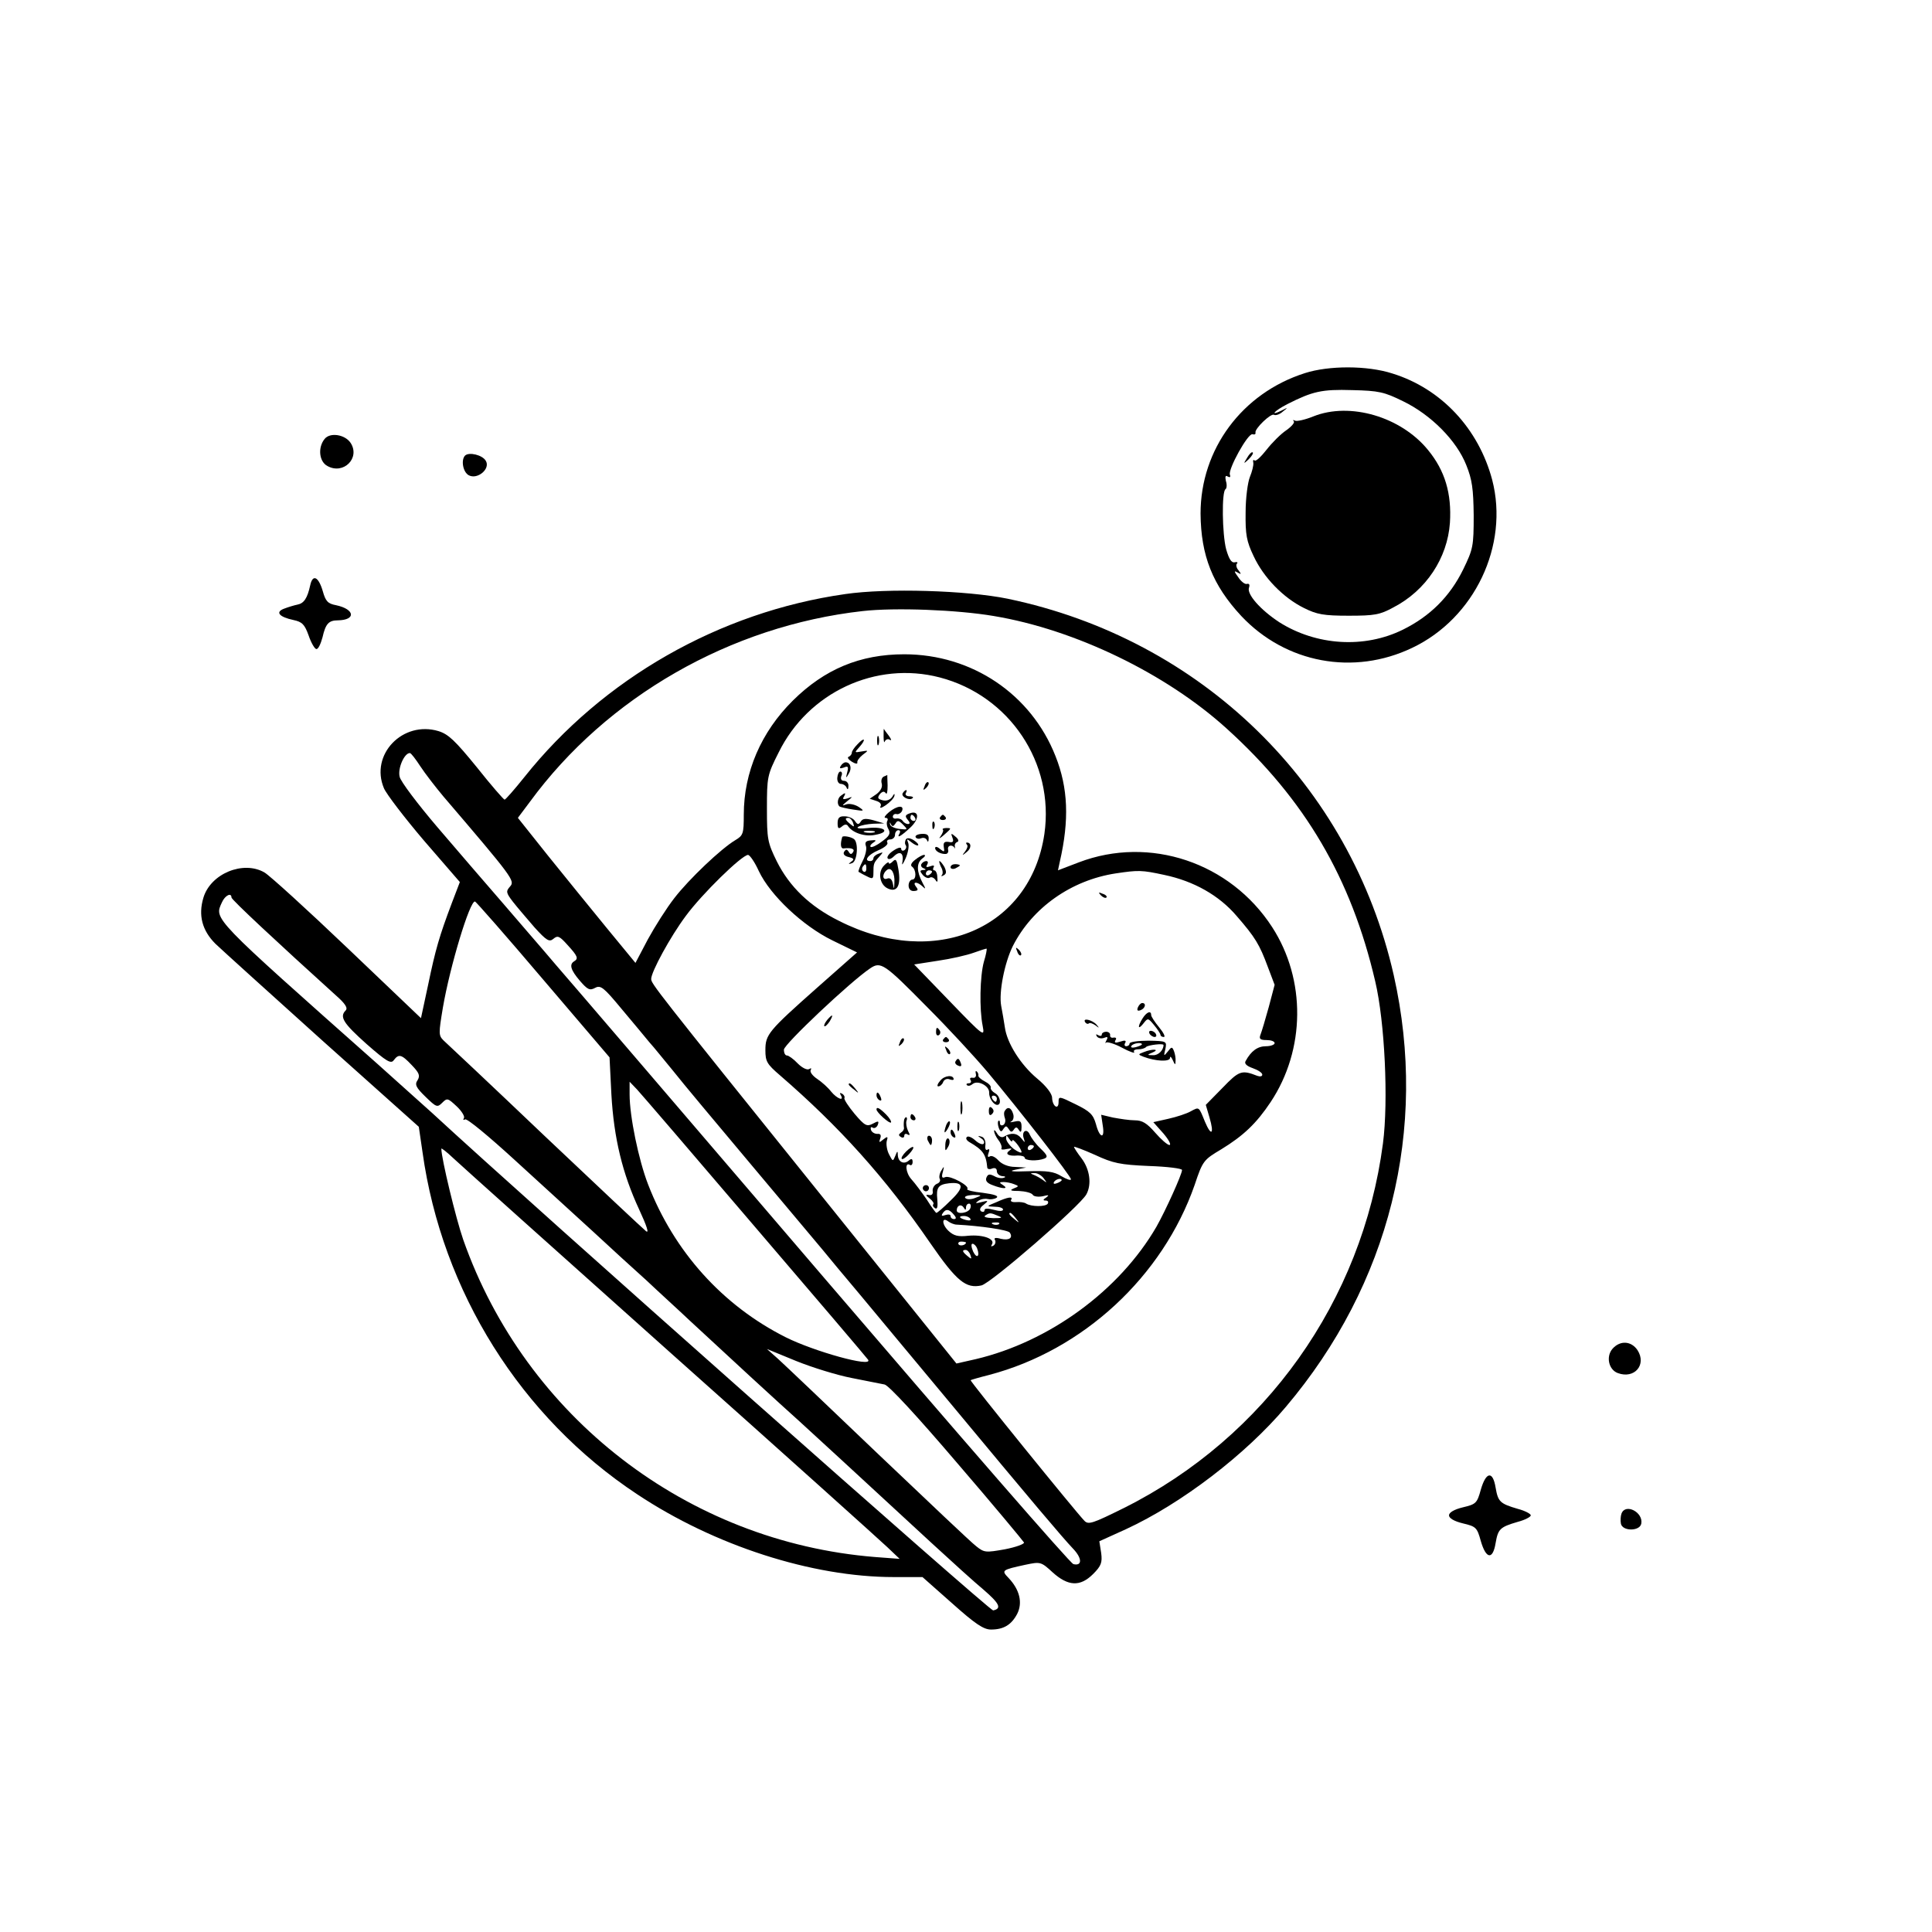<?xml version="1.0" standalone="no"?>
<!DOCTYPE svg PUBLIC "-//W3C//DTD SVG 20010904//EN"
 "http://www.w3.org/TR/2001/REC-SVG-20010904/DTD/svg10.dtd">
<svg version="1.0" xmlns="http://www.w3.org/2000/svg"
 width="626pt" height="626pt" viewBox="0 0 626 626"
 preserveAspectRatio="xMidYMid meet">

<g transform="translate(0,626) scale(0.1,-0.1)"
fill="#000000" stroke="none">
<path d="M4228 5051 c-204 -65 -338 -247 -338 -455 1 -136 39 -232 132 -332
144 -153 364 -194 554 -103 202 96 314 332 259 544 -44 166 -165 296 -324 345
-81 26 -205 26 -283 1z m318 -91 c91 -44 174 -128 205 -207 19 -47 23 -77 24
-163 0 -100 -2 -109 -34 -175 -43 -88 -108 -152 -195 -195 -125 -62 -281 -52
-401 24 -61 40 -106 91 -98 112 3 9 1 14 -7 12 -6 -2 -19 8 -28 22 -14 19 -14
22 -2 15 12 -7 13 -6 3 7 -7 8 -9 18 -5 22 4 4 0 6 -8 4 -10 -2 -18 11 -27 42
-13 49 -15 188 -2 195 4 3 5 15 1 27 -3 14 -1 19 6 14 7 -4 10 -2 7 6 -6 18
58 134 73 131 7 -2 11 0 10 5 -4 12 50 64 60 58 5 -3 18 1 28 10 18 14 18 15
-3 4 -41 -20 -24 -1 19 21 81 41 111 48 209 45 87 -2 104 -6 165 -36z"/>
<path d="M4256 4911 c-27 -11 -54 -17 -60 -14 -6 3 -8 3 -4 -2 4 -4 -7 -17
-24 -29 -18 -12 -46 -40 -64 -63 -18 -23 -35 -39 -39 -35 -4 4 -6 0 -4 -8 1
-8 -4 -28 -11 -45 -7 -17 -14 -68 -14 -115 -1 -72 3 -94 26 -142 32 -69 96
-135 163 -168 42 -21 64 -25 145 -25 84 0 101 3 145 27 106 55 175 160 183
274 6 95 -16 169 -71 236 -88 108 -253 156 -371 109z"/>
<path d="M4041 4777 c-13 -21 -12 -21 5 -5 10 10 16 20 13 22 -3 3 -11 -5 -18
-17z"/>
<path d="M1052 4838 c-23 -28 -18 -74 9 -88 52 -29 107 26 75 75 -18 27 -66
35 -84 13z"/>
<path d="M1507 4784 c-14 -14 -7 -54 12 -64 28 -15 71 21 55 47 -11 19 -54 29
-67 17z"/>
<path d="M1005 4363 c-9 -41 -20 -58 -41 -62 -10 -2 -30 -8 -43 -13 -30 -11
-17 -27 30 -37 28 -6 36 -14 49 -50 8 -24 20 -44 25 -44 6 -1 14 16 20 38 10
44 20 55 50 55 59 1 55 36 -6 49 -27 5 -34 13 -43 45 -14 48 -33 57 -41 19z"/>
<path d="M2738 4335 c-407 -58 -785 -274 -1039 -593 -32 -40 -61 -73 -64 -73
-3 0 -44 47 -90 105 -70 86 -92 107 -124 117 -116 35 -223 -76 -177 -185 8
-19 67 -96 130 -170 l116 -134 -26 -68 c-40 -106 -53 -150 -77 -266 l-23 -107
-238 227 c-131 125 -252 235 -269 245 -69 40 -175 -4 -198 -82 -17 -57 -4
-106 39 -149 21 -20 178 -162 348 -315 l311 -278 12 -82 c63 -452 319 -860
696 -1109 250 -166 566 -268 831 -268 l93 0 96 -85 c75 -67 102 -85 126 -85
41 0 66 15 85 51 18 36 8 78 -28 116 -24 25 -23 26 55 43 48 10 50 10 88 -25
50 -45 89 -47 131 -5 26 26 30 37 26 68 l-6 38 86 39 c180 83 388 242 518 396
337 398 462 901 350 1399 -140 618 -623 1089 -1251 1220 -132 27 -391 35 -527
15z m482 -71 c264 -44 559 -187 755 -365 253 -229 403 -484 481 -819 31 -131
43 -387 25 -525 -67 -510 -381 -952 -839 -1181 -101 -50 -115 -55 -128 -42
-25 25 -372 453 -369 456 1 1 28 9 60 17 304 80 562 318 666 616 26 78 29 81
86 115 72 44 114 84 160 153 113 170 115 397 5 567 -136 210 -397 297 -626
210 l-68 -26 6 28 c31 135 27 239 -14 342 -79 201 -271 330 -490 330 -143 0
-258 -48 -361 -150 -103 -102 -159 -232 -159 -370 0 -61 -2 -67 -27 -82 -46
-27 -151 -127 -198 -188 -25 -32 -63 -92 -86 -134 l-40 -76 -93 113 c-50 61
-136 167 -190 234 l-98 123 39 52 c249 340 650 570 1078 618 106 12 307 4 425
-16z m-175 -199 c226 -59 372 -277 339 -507 -45 -307 -355 -439 -665 -282 -95
47 -161 111 -202 193 -30 61 -32 72 -32 171 0 102 1 109 38 182 96 195 315
297 522 243z m-1683 -288 c15 -23 49 -67 75 -98 225 -263 232 -273 216 -291
-14 -16 -14 -20 9 -50 14 -18 46 -55 70 -83 39 -43 48 -48 61 -37 14 12 20 9
46 -20 33 -36 36 -44 21 -53 -16 -10 -11 -28 19 -63 25 -29 32 -32 49 -23 18
10 28 2 86 -68 37 -44 77 -92 90 -108 14 -15 48 -58 78 -94 29 -37 143 -173
253 -304 110 -131 213 -254 230 -274 16 -20 72 -87 125 -150 52 -63 180 -216
283 -340 279 -336 369 -442 403 -478 31 -32 31 -58 2 -51 -9 1 -372 419 -808
928 -436 509 -827 966 -870 1015 -42 50 -120 139 -171 199 -52 60 -147 170
-211 245 -64 75 -120 149 -123 164 -7 27 15 77 33 77 4 0 19 -20 34 -43z
m1097 -340 c37 -78 142 -177 238 -224 l80 -39 -129 -114 c-159 -141 -168 -152
-168 -203 0 -36 5 -45 47 -81 193 -167 341 -331 488 -545 85 -123 115 -147
165 -136 31 7 320 258 340 295 18 33 11 81 -15 116 -14 18 -25 35 -25 38 0 2
30 -9 68 -26 58 -27 81 -32 175 -36 59 -2 107 -8 107 -13 0 -14 -54 -133 -83
-184 -120 -207 -348 -373 -586 -429 l-62 -14 -447 556 c-531 660 -542 675
-542 690 0 23 62 137 112 204 52 71 182 198 202 198 6 -1 22 -24 35 -53z
m1314 -12 c95 -20 177 -66 234 -133 60 -69 74 -92 101 -165 l22 -58 -19 -72
c-11 -40 -23 -80 -27 -90 -5 -13 -1 -17 20 -17 14 0 26 -4 26 -10 0 -5 -13
-10 -28 -10 -27 0 -48 -15 -66 -48 -5 -8 3 -16 23 -23 17 -6 31 -15 31 -21 0
-6 -7 -7 -16 -4 -51 20 -59 17 -113 -39 l-54 -55 12 -41 c16 -54 6 -63 -15
-13 -20 49 -18 48 -46 33 -12 -7 -45 -18 -72 -24 l-49 -11 33 -37 c17 -20 26
-37 19 -37 -6 0 -27 18 -46 40 -27 31 -42 40 -66 40 -18 0 -49 5 -71 9 l-38 9
5 -34 c8 -46 -10 -43 -22 4 -9 31 -19 41 -66 64 -53 26 -55 27 -55 7 0 -27
-20 -14 -21 14 0 13 -19 38 -48 62 -54 45 -98 115 -105 166 -3 19 -8 50 -12
70 -8 44 11 140 38 194 63 124 189 213 333 235 74 11 84 11 158 -5z m-3023
-73 c0 -7 148 -145 337 -316 31 -27 41 -42 33 -50 -21 -21 -7 -42 68 -109 65
-57 79 -65 88 -52 16 21 25 19 58 -16 24 -25 28 -34 19 -49 -10 -14 -5 -24 26
-54 35 -34 38 -35 54 -19 16 16 18 15 47 -12 16 -15 27 -33 23 -38 -3 -6 -2
-7 4 -4 6 4 77 -55 159 -130 82 -75 196 -179 254 -232 57 -53 136 -125 175
-160 38 -36 102 -94 140 -130 101 -94 302 -279 355 -326 43 -39 183 -168 430
-396 63 -58 138 -126 167 -150 51 -44 60 -61 31 -67 -11 -2 -1499 1317 -1818
1612 -31 28 -110 99 -175 157 -542 481 -531 470 -506 525 10 23 31 33 31 16z
m1010 -266 l215 -252 6 -120 c8 -142 36 -257 90 -373 25 -54 33 -79 22 -70
-10 8 -157 146 -328 308 -170 162 -318 301 -328 310 -16 16 -16 22 -2 106 23
134 87 346 104 344 3 0 103 -114 221 -253z m1428 58 c-13 -47 -15 -154 -4
-208 7 -37 5 -36 -107 80 l-115 119 77 12 c42 6 94 18 116 26 22 8 41 14 42
13 1 -1 -2 -20 -9 -42z m-183 -148 c66 -66 154 -161 196 -211 103 -123 269
-336 269 -346 0 -5 -14 0 -31 10 -24 15 -47 18 -107 16 -53 -2 -66 0 -42 5
l35 7 -36 2 c-22 0 -43 9 -54 21 -10 11 -22 17 -28 13 -6 -4 -8 0 -4 11 4 10
3 15 -3 11 -6 -4 -9 3 -7 16 1 12 -4 24 -13 26 -13 4 -13 3 0 -6 8 -5 11 -13
7 -17 -4 -4 -16 1 -27 11 -11 10 -23 15 -27 11 -5 -4 -1 -11 7 -16 45 -26 55
-40 59 -84 1 -4 8 -6 16 -2 9 3 15 0 15 -9 0 -8 8 -15 18 -16 9 0 12 -3 5 -5
-7 -3 -21 -1 -31 5 -16 8 -21 7 -26 -5 -4 -10 3 -18 20 -24 33 -13 54 -13 34
0 -13 8 -13 10 2 10 9 0 24 -3 34 -7 16 -6 16 -7 -2 -14 -14 -6 -9 -8 18 -8
20 -1 40 -6 44 -12 3 -6 18 -8 33 -5 19 5 22 4 11 -4 -11 -7 -11 -10 -2 -10 7
0 10 -4 7 -10 -7 -11 -54 -10 -70 0 -5 4 -20 6 -32 5 -12 -1 -20 2 -17 7 8 12
-10 10 -47 -7 -34 -14 -34 -14 -6 -15 15 0 27 -4 27 -9 0 -6 -12 -6 -30 -1
-19 5 -30 5 -30 -1 0 -6 -5 -7 -11 -4 -6 5 -4 12 8 21 17 14 16 15 -7 9 -19
-5 -22 -4 -10 4 8 6 22 8 30 6 8 -2 21 -1 29 4 8 6 -7 11 -44 16 -31 3 -54 9
-51 12 10 10 -55 45 -71 39 -11 -5 -13 0 -8 17 5 19 4 20 -5 4 -6 -9 -8 -22
-5 -27 3 -6 -1 -13 -10 -16 -8 -4 -14 -14 -13 -23 2 -10 -3 -15 -12 -13 -12 2
-11 -1 2 -11 10 -8 15 -16 12 -19 -3 -4 0 -9 6 -13 7 -4 9 5 7 29 -4 38 3 48
38 52 48 5 50 -13 6 -55 -23 -23 -44 -41 -47 -41 -2 0 -16 19 -31 43 -16 23
-38 53 -50 66 -19 21 -22 58 -4 46 4 -2 8 2 8 10 0 11 -4 12 -13 4 -16 -13
-34 -4 -35 19 0 14 -2 13 -8 -3 -8 -19 -8 -19 -20 4 -7 13 -10 32 -8 43 5 16
3 17 -11 6 -13 -11 -15 -11 -10 3 4 11 1 16 -9 15 -9 0 -18 5 -21 13 -2 8 0
11 6 7 5 -3 13 1 16 9 5 13 2 14 -16 4 -19 -10 -26 -7 -59 32 -20 24 -35 47
-33 51 2 4 -1 10 -7 14 -8 4 -9 3 -5 -4 13 -22 -12 -12 -31 11 -10 13 -30 31
-45 41 -15 10 -25 23 -21 29 3 6 1 7 -5 3 -7 -4 -23 4 -37 18 -14 15 -30 26
-35 26 -6 0 -10 8 -10 19 0 17 215 220 279 263 35 24 46 16 186 -126z m-559
-711 c198 -231 363 -425 367 -431 15 -26 -175 27 -267 73 -205 103 -362 278
-446 495 -31 80 -60 221 -60 292 l0 41 24 -25 c13 -14 185 -214 382 -445z
m-276 -406 c366 -326 683 -611 705 -632 l40 -38 -80 6 c-608 49 -1132 454
-1334 1028 -24 69 -71 264 -71 295 0 3 17 -10 38 -30 20 -19 336 -302 702
-629z m1211 564 c12 -16 12 -17 -1 -7 -8 6 -22 14 -30 17 -13 5 -12 6 1 6 9 1
23 -7 30 -16z m59 -7 c0 -2 -7 -7 -16 -10 -8 -3 -12 -2 -9 4 6 10 25 14 25 6z
m-279 -57 c-14 -6 -28 -6 -33 -1 -5 5 5 9 24 10 31 0 31 -1 9 -9z m-31 -31 c0
6 4 12 10 12 5 0 7 -7 4 -15 -6 -16 -44 -21 -44 -7 0 16 14 22 22 10 6 -10 8
-10 8 0z m-40 -23 c9 -10 9 -15 1 -15 -6 0 -11 4 -11 10 0 5 -7 6 -17 3 -11
-4 -14 -3 -9 5 10 16 21 15 36 -3z m145 -5 c15 -6 11 -7 -17 -7 -23 1 -33 4
-25 9 14 9 16 9 42 -2z m56 -7 c13 -16 12 -17 -3 -4 -17 13 -22 21 -14 21 2 0
10 -8 17 -17z m-147 -2 c4 -5 -3 -7 -14 -4 -23 6 -26 13 -6 13 8 0 17 -4 20
-9z m-44 -19 c76 -4 166 -17 172 -26 11 -17 -2 -26 -29 -20 -17 5 -24 3 -19
-4 3 -6 1 -14 -5 -18 -8 -4 -9 -3 -5 4 11 18 -29 32 -76 28 -34 -4 -48 0 -65
16 -22 21 -22 47 0 30 7 -5 19 -10 27 -10z m137 2 c-3 -3 -12 -4 -19 -1 -8 3
-5 6 6 6 11 1 17 -2 13 -5z m-107 -60 c0 -8 -19 -13 -24 -6 -3 5 1 9 9 9 8 0
15 -2 15 -3z m36 -19 c10 -26 -1 -35 -13 -10 -6 14 -7 25 -2 25 5 0 12 -7 15
-15z m-22 -21 c5 -14 4 -15 -9 -4 -17 14 -19 20 -6 20 5 0 12 -7 15 -16z
m-384 -399 c47 -9 94 -19 106 -21 13 -2 107 -104 235 -254 118 -137 215 -254
217 -258 1 -5 -26 -15 -62 -22 -62 -11 -67 -11 -93 10 -15 11 -157 146 -317
298 -159 152 -305 291 -325 309 l-36 32 95 -39 c52 -21 133 -46 180 -55z"/>
<path d="M2863 3873 c0 -15 2 -22 4 -15 3 6 10 9 16 5 7 -4 5 2 -3 13 -8 10
-15 20 -16 22 -1 2 -1 -10 -1 -25z"/>
<path d="M2842 3860 c0 -14 2 -19 5 -12 2 6 2 18 0 25 -3 6 -5 1 -5 -13z"/>
<path d="M2778 3848 c-10 -10 -18 -22 -18 -27 0 -5 -5 -11 -10 -13 -6 -2 -1
-9 10 -16 11 -7 19 -8 18 -3 -2 5 6 16 17 25 20 15 20 15 -4 11 -23 -4 -23 -4
-6 15 23 26 16 33 -7 8z"/>
<path d="M2724 3778 c-5 -8 -2 -9 10 -5 14 6 16 3 11 -16 -5 -19 -4 -20 5 -4
11 17 6 37 -10 37 -5 0 -12 -5 -16 -12z"/>
<path d="M2713 3740 c-1 -11 4 -20 12 -20 7 0 16 -6 18 -12 3 -8 6 -6 6 5 1 9
-6 17 -14 17 -9 0 -12 6 -9 15 4 8 2 15 -3 15 -5 0 -9 -9 -10 -20z"/>
<path d="M2864 3744 c-7 -3 -10 -13 -7 -23 3 -12 -4 -24 -17 -34 l-22 -15 21
-7 c13 -4 18 -11 14 -18 -4 -7 4 -5 17 4 13 9 26 22 28 30 2 9 -1 8 -7 -3 -7
-10 -19 -14 -31 -11 -16 4 -18 8 -9 20 8 9 14 10 19 3 4 -6 6 5 6 25 -1 19 -1
35 -1 34 0 0 -5 -3 -11 -5z"/>
<path d="M2996 3713 c-6 -14 -5 -15 5 -6 7 7 10 15 7 18 -3 3 -9 -2 -12 -12z"/>
<path d="M2925 3690 c-7 -11 22 -26 32 -16 4 3 -1 6 -11 6 -9 0 -14 5 -11 10
3 6 4 10 1 10 -3 0 -8 -5 -11 -10z"/>
<path d="M2725 3682 c-11 -7 -14 -27 -5 -35 3 -2 23 -7 44 -10 37 -6 38 -5 19
8 -12 8 -30 12 -40 9 -16 -6 -16 -5 2 10 19 15 19 16 1 9 -13 -4 -17 -3 -12 5
8 14 5 15 -9 4z"/>
<path d="M2880 3628 c-12 -10 -17 -18 -11 -18 7 0 9 -4 6 -10 -3 -5 -2 -18 4
-27 7 -14 3 -22 -22 -40 -17 -13 -33 -20 -36 -17 -3 3 1 9 9 14 11 7 9 9 -8 7
-16 -1 -21 -6 -16 -19 3 -9 -2 -31 -11 -48 -9 -18 -15 -33 -13 -35 2 -1 13 -8
26 -14 19 -10 22 -9 22 9 0 32 1 34 18 53 15 17 15 17 -1 11 -9 -3 -17 -10
-17 -15 0 -5 -4 -9 -10 -9 -23 0 -7 21 26 35 19 8 33 19 29 25 -3 5 1 10 9 10
9 0 16 7 16 15 0 8 5 15 11 15 5 0 7 -4 4 -10 -11 -18 3 -11 34 18 31 28 30
59 -3 46 -13 -5 -14 -9 -5 -20 8 -9 8 -14 1 -14 -6 0 -14 5 -17 10 -4 6 -13 9
-20 8 -8 -2 -13 2 -12 7 1 6 7 9 13 7 6 -1 14 4 17 11 7 19 -16 17 -43 -5z
m85 -18 c3 -5 1 -10 -4 -10 -6 0 -11 5 -11 10 0 6 2 10 4 10 3 0 8 -4 11 -10z
m-64 -19 c7 12 11 11 25 -3 16 -16 16 -17 -11 -14 -16 2 -30 8 -31 15 -2 8 -1
8 3 0 4 -8 8 -7 14 2z m-94 -146 c0 -8 -4 -12 -9 -9 -5 3 -6 10 -3 15 9 13 12
11 12 -6z"/>
<path d="M2714 3593 c0 -18 3 -20 14 -11 9 8 16 8 20 1 15 -22 55 -35 88 -28
51 9 31 28 -24 22 -27 -3 -39 -1 -31 4 8 5 30 9 49 10 l35 1 -34 10 c-26 7
-36 6 -42 -4 -7 -11 -11 -10 -19 2 -5 8 -20 15 -33 15 -17 1 -23 -5 -23 -22z
m50 1 c5 -14 4 -15 -9 -4 -17 14 -19 20 -6 20 5 0 12 -7 15 -16z m69 -31 c-7
-2 -21 -2 -30 0 -10 3 -4 5 12 5 17 0 24 -2 18 -5z"/>
<path d="M3046 3612 c-3 -5 1 -9 9 -9 8 0 12 4 9 9 -3 4 -7 8 -9 8 -2 0 -6 -4
-9 -8z"/>
<path d="M3021 3584 c0 -11 3 -14 6 -6 3 7 2 16 -1 19 -3 4 -6 -2 -5 -13z"/>
<path d="M3055 3572 c3 -3 -1 -12 -7 -21 -8 -10 -4 -9 10 3 26 23 26 23 7 23
-8 0 -13 -3 -10 -5z"/>
<path d="M2967 3547 c3 -5 11 -6 18 -3 8 3 16 0 19 -7 2 -7 5 -4 5 5 1 13 -6
17 -23 16 -14 -1 -22 -6 -19 -11z"/>
<path d="M3086 3546 c5 -13 2 -17 -12 -14 -14 2 -18 -2 -16 -16 3 -17 2 -18
-12 -7 -9 8 -16 9 -16 3 0 -10 18 -20 35 -19 6 1 9 7 7 14 -3 14 13 18 21 6 2
-5 2 -3 1 4 -2 6 2 13 8 15 6 2 3 10 -6 17 -14 12 -16 12 -10 -3z"/>
<path d="M2729 3548 c-7 -23 -5 -38 4 -37 26 3 38 -2 31 -12 -5 -8 -9 -8 -14
1 -6 9 -9 9 -15 0 -4 -7 1 -14 15 -17 17 -4 19 -8 8 -15 -10 -8 -10 -9 2 -5
18 4 23 69 6 79 -10 7 -35 11 -37 6z"/>
<path d="M2935 3540 c-3 -6 -4 -14 0 -19 3 -5 1 -12 -5 -16 -5 -3 -10 -1 -10
5 0 6 -10 4 -25 -6 -14 -9 -22 -20 -19 -25 3 -5 12 -2 20 6 20 20 33 11 28
-18 -3 -13 1 -9 10 11 8 18 12 40 9 50 -6 15 -5 15 10 3 10 -8 19 -12 22 -10
2 3 -4 10 -15 17 -12 7 -21 8 -25 2z"/>
<path d="M3133 3523 c4 -3 1 -13 -6 -22 -11 -14 -10 -14 5 -2 16 12 16 31 1
31 -4 0 -3 -3 0 -7z"/>
<path d="M2965 3474 c-12 -9 -16 -18 -10 -22 14 -10 15 -42 1 -42 -6 0 -12 -9
-12 -19 0 -12 7 -19 18 -18 13 1 14 4 6 14 -13 17 4 17 21 1 11 -11 11 -8 0
12 -19 36 -20 63 -1 78 9 6 12 12 6 12 -5 0 -18 -7 -29 -16z"/>
<path d="M2893 3469 c-7 -7 -13 -10 -13 -5 0 4 -7 1 -15 -8 -22 -21 -15 -63
12 -75 30 -14 43 10 34 62 -5 31 -8 36 -18 26z m5 -69 c-1 -23 -1 -23 -5 -3
-3 14 -9 20 -19 16 -16 -6 -16 17 1 29 13 9 25 -12 23 -42z"/>
<path d="M2986 3461 c-4 -5 0 -12 6 -14 10 -4 9 -6 -1 -6 -11 -1 -11 -4 -1
-16 7 -8 17 -12 22 -9 6 4 14 0 19 -7 6 -10 8 -7 6 9 0 12 -5 22 -10 22 -4 0
-5 4 -2 10 4 6 -1 7 -11 3 -12 -4 -15 -3 -10 5 4 7 3 12 -3 12 -5 0 -12 -4
-15 -9z m34 -25 c0 -3 -4 -8 -10 -11 -5 -3 -10 -1 -10 4 0 6 5 11 10 11 6 0
10 -2 10 -4z"/>
<path d="M3049 3451 c6 -10 7 -22 3 -26 -4 -5 -1 -5 6 -1 9 5 9 12 2 27 -6 10
-13 19 -16 19 -2 0 0 -8 5 -19z"/>
<path d="M3080 3450 c0 -5 7 -7 15 -4 8 4 15 8 15 10 0 2 -7 4 -15 4 -8 0 -15
-4 -15 -10z"/>
<path d="M3567 3359 c7 -7 15 -10 18 -7 3 3 -2 9 -12 12 -14 6 -15 5 -6 -5z"/>
<path d="M3296 3177 c3 -10 9 -15 12 -12 3 3 0 11 -7 18 -10 9 -11 8 -5 -6z"/>
<path d="M3687 2996 c-4 -10 -1 -13 9 -9 15 6 19 23 5 23 -5 0 -11 -7 -14 -14z"/>
<path d="M3702 2960 c-17 -27 -15 -39 3 -16 14 18 15 18 34 -5 11 -13 20 -27
21 -31 0 -5 5 -8 11 -8 6 0 -1 14 -15 31 -14 17 -26 35 -26 40 0 16 -15 10
-28 -11z"/>
<path d="M3516 2948 c3 -5 9 -7 12 -4 3 3 12 0 21 -6 13 -10 14 -10 4 2 -15
16 -46 23 -37 8z"/>
<path d="M3570 2908 c0 -5 -5 -6 -12 -2 -7 4 -8 3 -4 -4 4 -6 14 -8 23 -5 12
5 14 3 8 -8 -4 -8 -5 -11 -1 -7 4 3 28 -4 52 -17 24 -13 42 -19 39 -14 -4 5 2
9 13 9 10 0 22 3 26 8 7 6 56 12 56 6 0 -17 -17 -34 -34 -33 -20 0 -20 1 -1 9
25 11 -2 12 -29 1 -19 -7 -19 -8 -1 -15 40 -15 85 -17 86 -4 0 7 4 4 9 -7 7
-16 9 -17 9 -3 1 9 -2 24 -5 32 -6 15 -8 15 -20 -1 -13 -16 -14 -16 -8 8 5 25
5 26 -55 27 -34 0 -61 -4 -61 -9 0 -5 -5 -9 -11 -9 -5 0 -7 5 -3 11 4 8 -1 9
-16 4 -16 -5 -20 -4 -16 4 5 7 2 10 -6 9 -7 -2 -12 2 -11 8 1 6 -5 11 -13 11
-7 0 -14 -4 -14 -9z m130 -32 c0 -2 -9 -6 -20 -9 -11 -3 -18 -1 -14 4 5 9 34
13 34 5z"/>
<path d="M3725 2910 c3 -5 11 -10 16 -10 6 0 7 5 4 10 -3 6 -11 10 -16 10 -6
0 -7 -4 -4 -10z"/>
<path d="M2680 2955 c-7 -9 -11 -17 -9 -20 3 -2 10 5 17 15 14 24 10 26 -8 5z"/>
<path d="M3033 2915 c0 -8 4 -12 9 -9 5 3 6 10 3 15 -9 13 -12 11 -12 -6z"/>
<path d="M2916 2883 c-6 -14 -5 -15 5 -6 7 7 10 15 7 18 -3 3 -9 -2 -12 -12z"/>
<path d="M3056 2892 c-3 -5 1 -9 9 -9 8 0 12 4 9 9 -3 4 -7 8 -9 8 -2 0 -6 -4
-9 -8z"/>
<path d="M3066 2857 c3 -10 9 -15 12 -12 3 3 0 11 -7 18 -10 9 -11 8 -5 -6z"/>
<path d="M3096 2821 c-3 -5 1 -11 9 -14 9 -4 12 -1 8 9 -6 16 -10 17 -17 5z"/>
<path d="M3162 2780 c2 -8 -3 -14 -10 -12 -8 1 -11 -2 -7 -8 3 -5 1 -10 -6
-10 -7 0 -9 -3 -6 -6 4 -4 12 -2 19 4 17 13 54 -7 53 -28 -1 -17 14 -40 26
-40 15 0 10 29 -7 38 -9 5 -15 13 -14 18 2 5 -7 14 -19 20 -12 6 -22 15 -21
19 1 3 -1 10 -5 13 -4 4 -5 0 -3 -8z m68 -80 c0 -5 -2 -10 -4 -10 -3 0 -8 5
-11 10 -3 6 -1 10 4 10 6 0 11 -4 11 -10z"/>
<path d="M3047 2759 c-9 -10 -12 -19 -7 -19 6 0 13 6 16 14 3 8 12 12 20 9 8
-3 14 -3 14 0 0 15 -29 13 -43 -4z"/>
<path d="M2750 2746 c0 -2 8 -10 18 -17 15 -13 16 -12 3 4 -13 16 -21 21 -21
13z"/>
<path d="M2840 2711 c0 -6 4 -13 10 -16 6 -3 7 1 4 9 -7 18 -14 21 -14 7z"/>
<path d="M3112 2670 c0 -19 2 -27 5 -17 2 9 2 25 0 35 -3 9 -5 1 -5 -18z"/>
<path d="M3204 2660 c0 -13 4 -16 10 -10 7 7 7 13 0 20 -6 6 -10 3 -10 -10z"/>
<path d="M2840 2665 c0 -9 42 -47 47 -42 2 3 -5 15 -16 26 -21 21 -31 26 -31
16z"/>
<path d="M3256 2661 c-4 -5 -3 -16 0 -24 3 -8 1 -18 -5 -22 -6 -3 -11 -1 -11
6 0 7 -2 10 -5 7 -3 -3 -2 -13 1 -22 5 -14 9 -15 15 -4 8 11 10 11 18 -1 6
-10 10 -10 16 -1 6 9 10 9 16 -1 6 -10 9 -8 9 9 0 19 -4 22 -22 18 -13 -3 -18
-3 -12 0 7 3 10 14 7 24 -6 21 -18 26 -27 11z"/>
<path d="M2950 2640 c0 -5 5 -10 11 -10 5 0 7 5 4 10 -3 6 -8 10 -11 10 -2 0
-4 -4 -4 -10z"/>
<path d="M2929 2628 c-1 -7 -1 -17 0 -22 1 -5 -3 -12 -10 -16 -8 -6 -8 -9 0
-14 6 -4 11 -2 11 4 0 6 5 8 11 4 8 -4 8 -1 1 12 -5 11 -7 25 -5 32 3 6 2 12
-1 12 -3 0 -7 -6 -7 -12z"/>
<path d="M3066 2615 c-9 -26 -7 -32 5 -12 6 10 9 21 6 23 -2 3 -7 -2 -11 -11z"/>
<path d="M3102 2610 c0 -14 2 -19 5 -12 2 6 2 18 0 25 -3 6 -5 1 -5 -13z"/>
<path d="M3080 2591 c0 -6 4 -13 10 -16 6 -3 7 1 4 9 -7 18 -14 21 -14 7z"/>
<path d="M3221 2595 c0 -5 6 -19 14 -29 8 -10 12 -22 10 -27 -3 -4 5 -5 17 -2
17 3 19 2 9 -5 -16 -11 -4 -19 27 -16 12 0 22 -3 22 -7 0 -10 41 -12 64 -3 12
5 10 11 -13 33 -15 14 -30 35 -34 44 -9 23 -28 12 -20 -11 5 -16 5 -16 -8 0
-14 17 -33 19 -56 5 -7 -4 -16 0 -22 10 -6 10 -10 14 -10 8z m59 -31 c0 11 29
-25 30 -37 0 -4 -11 0 -25 10 -13 10 -24 25 -25 33 0 13 1 13 10 0 5 -8 10
-11 10 -6z m70 -18 c0 -3 -4 -8 -10 -11 -5 -3 -10 -1 -10 4 0 6 5 11 10 11 6
0 10 -2 10 -4z"/>
<path d="M3006 2565 c4 -8 8 -15 10 -15 2 0 4 7 4 15 0 8 -4 15 -10 15 -5 0
-7 -7 -4 -15z"/>
<path d="M3063 2552 c-1 -22 0 -24 9 -8 6 10 6 22 2 26 -5 5 -10 -3 -11 -18z"/>
<path d="M2936 2529 c-11 -11 -17 -21 -14 -24 2 -3 13 4 23 15 24 26 16 33 -9
9z"/>
<path d="M2990 2410 c0 -5 5 -10 10 -10 6 0 10 5 10 10 0 6 -4 10 -10 10 -5 0
-10 -4 -10 -10z"/>
<path d="M5225 1890 c-22 -25 -13 -68 17 -79 54 -20 94 27 64 74 -20 30 -56
33 -81 5z"/>
<path d="M4798 1433 c-12 -44 -16 -47 -58 -57 -29 -7 -45 -17 -45 -26 0 -9 16
-19 45 -26 42 -10 46 -13 58 -57 17 -59 39 -62 48 -7 8 46 14 52 72 69 23 6
42 16 42 21 0 5 -19 15 -42 21 -58 17 -64 23 -72 69 -9 55 -31 52 -48 -7z"/>
<path d="M5254 1356 c-3 -8 -4 -23 -2 -33 5 -25 61 -25 66 0 7 37 -51 67 -64
33z"/>
</g>
</svg>
